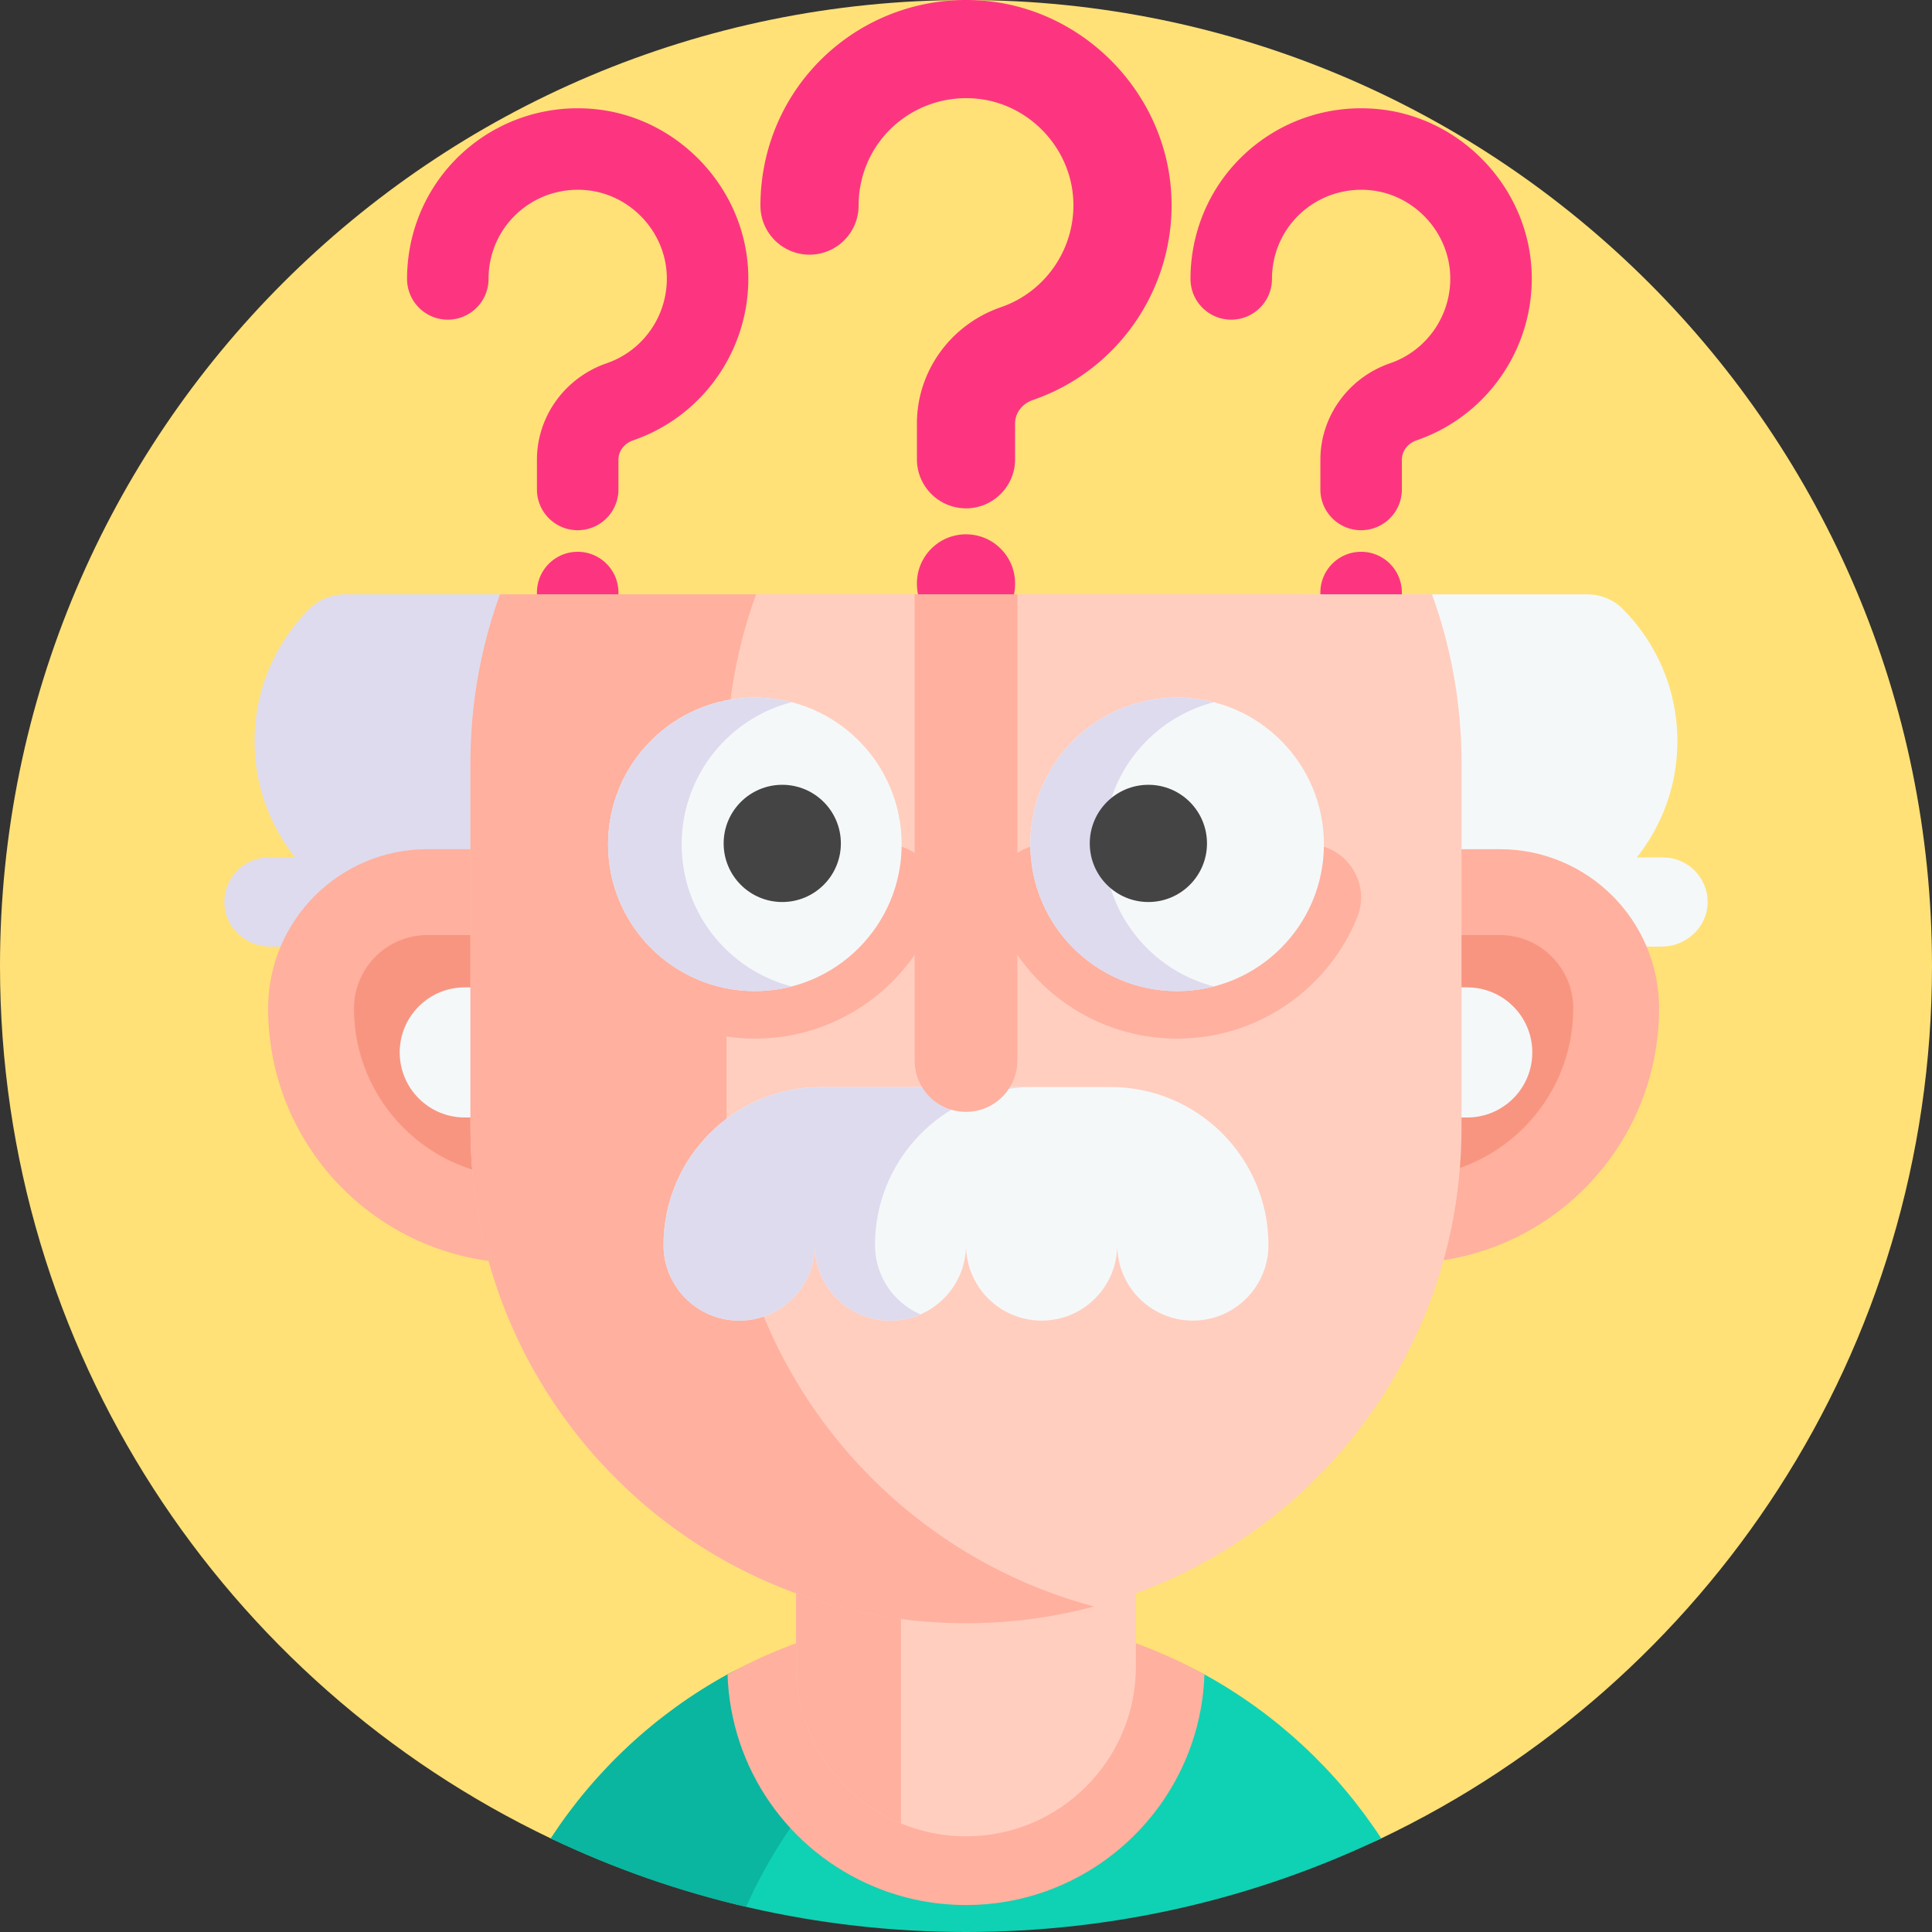 <svg viewBox="0 0 512 512" xmlns="http://www.w3.org/2000/svg"><rect x="0" y="0" width="512" height="512" fill="#333333" stroke="none"/><g><path d="M512 256c0 101.99-59.65 190.05-145.96 231.19-33.33 15.91-70.65-20.204-110.04-20.204-20.05 0-26.309 3.579-45.029-.781-18.07-4.2-48.651 28.805-65.011 20.996C59.65 446.05 0 357.99 0 256 0 114.62 114.62 0 256 0s256 114.62 256 256z" fill="#ffe177"></path><path d="M256.001 134.713c-7.184 0-13.007-5.823-13.007-13.007v-9.483c0-13.841 8.952-26.226 22.276-30.818 12.184-4.199 20.047-16.143 19.122-29.046-.975-13.606-11.921-24.869-25.462-26.2-15.337-1.514-29.004 9.182-31.119 24.334a29.015 29.015 0 0 0-.275 3.987c0 7.184-5.823 13.007-13.007 13.007s-13.007-5.823-13.007-13.007c0-2.539.177-5.091.525-7.585 4.05-29.021 30.152-49.501 59.427-46.626 25.989 2.554 46.997 24.149 48.866 50.23 1.766 24.644-13.282 47.467-36.594 55.501-2.878.992-4.737 3.434-4.737 6.223v9.483c-.001 7.183-5.824 13.007-13.008 13.007zM256.001 167.746c-7.184 0-13.007-5.823-13.007-13.007v-.13c0-7.184 5.823-13.007 13.007-13.007s13.007 5.823 13.007 13.007v.13c0 7.184-5.823 13.007-13.007 13.007zM153.093 140.513c-5.963 0-10.797-4.834-10.797-10.797v-7.871c0-11.488 7.431-21.768 18.49-25.58 10.113-3.485 16.64-13.399 15.872-24.109-.809-11.293-9.895-20.642-21.134-21.747-12.73-1.257-24.074 7.621-25.829 20.198a24.097 24.097 0 0 0-.228 3.309c0 5.963-4.834 10.797-10.797 10.797s-10.797-4.834-10.797-10.797a45.7 45.7 0 0 1 .436-6.296c3.362-24.088 25.027-41.087 49.327-38.701 21.571 2.12 39.009 20.044 40.561 41.693 1.466 20.455-11.024 39.399-30.374 46.068-2.389.823-3.932 2.851-3.932 5.165v7.871c-.002 5.964-4.835 10.797-10.798 10.797zM153.093 167.932c-5.963 0-10.797-4.834-10.797-10.797v-.108c0-5.963 4.834-10.797 10.797-10.797s10.797 4.834 10.797 10.797v.108c-.001 5.963-4.834 10.797-10.797 10.797zM360.711 140.513c-5.963 0-10.797-4.834-10.797-10.797v-7.871c0-11.488 7.431-21.768 18.49-25.58 10.113-3.485 16.64-13.399 15.872-24.109-.809-11.293-9.895-20.642-21.134-21.747-12.73-1.257-24.074 7.621-25.829 20.198a24.097 24.097 0 0 0-.228 3.309c0 5.963-4.834 10.797-10.797 10.797s-10.797-4.834-10.797-10.797a45.7 45.7 0 0 1 .436-6.296c3.362-24.088 25.027-41.087 49.327-38.701 21.571 2.12 39.009 20.044 40.561 41.693 1.466 20.455-11.024 39.399-30.374 46.068-2.389.823-3.932 2.851-3.932 5.165v7.871c-.002 5.964-4.835 10.797-10.798 10.797zM360.711 167.932c-5.963 0-10.797-4.834-10.797-10.797v-.108c0-5.963 4.834-10.797 10.797-10.797s10.797 4.834 10.797 10.797v.108c-.001 5.963-4.834 10.797-10.797 10.797z" fill="#fd3581"></path><path d="M366.04 487.19C332.71 503.1 295.39 512 256 512s-76.71-8.9-110.04-24.8c11.78-18.06 27.88-33.04 46.84-43.46 18.75-10.31 40.29.24 63.2.24s44.45-10.55 63.19-.24c18.96 10.42 35.06 25.4 46.85 43.45z" fill="#0ed2b3"></path><path d="M254.09 443.95c-24.83 13.76-44.73 35.32-56.37 61.38-18.07-4.2-35.4-10.32-51.76-18.13 11.78-18.06 27.88-33.04 46.84-43.46 18.24-10.02 39.09-.34 61.29.21z" fill="#0ab69f"></path><path d="M363.44 246.01h-232.1v4.85H71.674c-6.504 0-12.087-5.084-12.212-11.587-.128-6.626 5.21-12.043 11.818-12.043h6.94a49.716 49.716 0 0 1-7.9-14.22 49.541 49.541 0 0 1-2.85-16.59c0-13.59 5.466-25.903 14.318-34.864 2.541-2.573 5.993-4.046 9.609-4.046H343.94z" fill="#dedbee"></path><path d="M452.538 239.273c-.125 6.503-5.708 11.587-12.212 11.587H380.66v-4.85h-17.22l-12.6-57.18-16.71-16.71 10.68-10.67-.87-3.94h76.676c3.489 0 6.873 1.325 9.343 3.789l.041.041c8.98 8.98 14.53 21.38 14.53 35.08 0 11.64-4.03 22.34-10.75 30.81h6.94c6.607 0 11.945 5.416 11.818 12.043z" fill="#f5f8f9"></path><path d="M319.188 443.736c-1.128 33.891-29.033 61.114-63.179 61.114-8.389 0-16.532-1.619-24.211-4.804-23.055-9.572-38.177-31.517-38.996-56.31 18.752-10.309 40.288-16.177 63.197-16.177s44.446 5.868 63.189 16.177z" fill="#ffb09e"></path><path d="M301.031 360.897v80.713c0 24.868-20.174 45.042-45.025 45.042-6.11 0-11.93-1.212-17.238-3.414-16.317-6.776-27.803-22.854-27.803-41.628v-80.713z" fill="#ffcebf"></path><path d="M238.766 413.017v70.215c-16.314-6.77-27.795-22.854-27.795-41.614v-50.189zM372.178 334.756h-233.62c-37.279 0-67.5-30.221-67.5-67.5 0-23.312 18.898-42.21 42.21-42.21h284.2c23.312 0 42.21 18.898 42.21 42.21 0 37.279-30.221 67.5-67.5 67.5z" fill="#ffb09e"></path><path d="M138.558 312c-24.672 0-44.744-20.072-44.744-44.744 0-10.727 8.727-19.454 19.454-19.454h284.2c10.727 0 19.454 8.727 19.454 19.454 0 24.672-20.072 44.744-44.744 44.744z" fill="#f89580"></path><g fill="#f5f8f9"><path d="M123.17 296.147h17.244v-34.488H123.17c-9.524 0-17.244 7.72-17.244 17.244 0 9.523 7.72 17.244 17.244 17.244zM388.83 296.147h-17.244v-34.488h17.244c9.524 0 17.244 7.72 17.244 17.244 0 9.523-7.72 17.244-17.244 17.244z" fill="#f5f8f9"></path></g><path d="M387.32 202.26v96.59c0 36.26-14.7 69.09-38.46 92.85-23.76 23.77-56.6 38.47-92.86 38.47-72.53 0-131.32-58.8-131.32-131.32v-96.59c0-15.71 2.76-30.79 7.83-44.75h246.98c5.07 13.96 7.83 29.04 7.83 44.75z" fill="#ffcebf"></path><path d="M289.93 425.74a131.735 131.735 0 0 1-33.93 4.43c-72.53 0-131.32-58.79-131.32-131.32v-96.59c0-15.71 2.76-30.78 7.83-44.75h67.85c-5.07 13.97-7.83 29.03-7.83 44.75v96.59c0 60.79 41.32 111.94 97.4 126.89z" fill="#ffb09e"></path><path d="M165.42 223.754c-9.997 0-16.849 10.126-13.082 19.385 7.657 18.826 26.134 32.099 47.71 32.099s40.053-13.273 47.71-32.099c3.766-9.26-3.086-19.385-13.082-19.385z" fill="#ffb09e"></path><circle cx="200.048" cy="223.754" fill="#f5f8f9" r="38.9"></circle><path d="M209.812 261.415a39.067 39.067 0 0 1-9.769 1.234c-21.487 0-38.895-17.408-38.895-38.895s17.408-38.895 38.895-38.895c3.378 0 6.638.429 9.769 1.234-16.771 4.326-29.152 19.538-29.152 37.661s12.381 33.335 29.152 37.661z" fill="#dedbee"></path><path d="M277.324 223.754c-9.997 0-16.849 10.126-13.082 19.385 7.657 18.826 26.134 32.099 47.71 32.099s40.053-13.273 47.71-32.099c3.766-9.26-3.086-19.385-13.082-19.385z" fill="#ffb09e"></path><circle cx="311.952" cy="223.754" fill="#f5f8f9" r="38.9"></circle><path d="M321.716 261.415a39.067 39.067 0 0 1-9.769 1.234c-21.487 0-38.895-17.408-38.895-38.895s17.408-38.895 38.895-38.895c3.378 0 6.638.429 9.769 1.234-16.771 4.326-29.152 19.538-29.152 37.661.001 18.123 12.381 33.335 29.152 37.661z" fill="#dedbee"></path><circle cx="207.306" cy="223.512" fill="#444444" r="15.532"></circle><circle cx="304.333" cy="223.512" fill="#444444" r="15.532"></circle><path d="M294.287 288.074h-76.575c-23.121 0-41.864 18.743-41.864 41.864 0 11.067 8.971 20.038 20.038 20.038s20.038-8.971 20.038-20.038c0 11.067 8.971 20.038 20.038 20.038S256 341.005 256 329.938c0 11.067 8.971 20.038 20.038 20.038s20.038-8.971 20.038-20.038c0 11.067 8.971 20.038 20.038 20.038s20.038-8.971 20.038-20.038c-.001-23.121-18.744-41.864-41.865-41.864z" fill="#f5f8f9"></path><path d="M231.895 329.938a19.982 19.982 0 0 0 5.868 14.175 20.12 20.12 0 0 0 6.187 4.213 19.974 19.974 0 0 1-7.988 1.656c-11.064 0-20.035-8.971-20.035-20.044 0 11.073-8.971 20.044-20.044 20.044-5.532 0-10.536-2.247-14.166-5.868a19.983 19.983 0 0 1-5.869-14.175c0-23.119 18.743-41.862 41.862-41.862h56.046c-23.119-.001-41.861 18.742-41.861 41.861z" fill="#dedbee"></path><path d="M269.61 157.51v123.53c0 7.52-6.09 13.61-13.61 13.61s-13.61-6.09-13.61-13.61V157.51z" fill="#ffb09e"></path></g></svg>